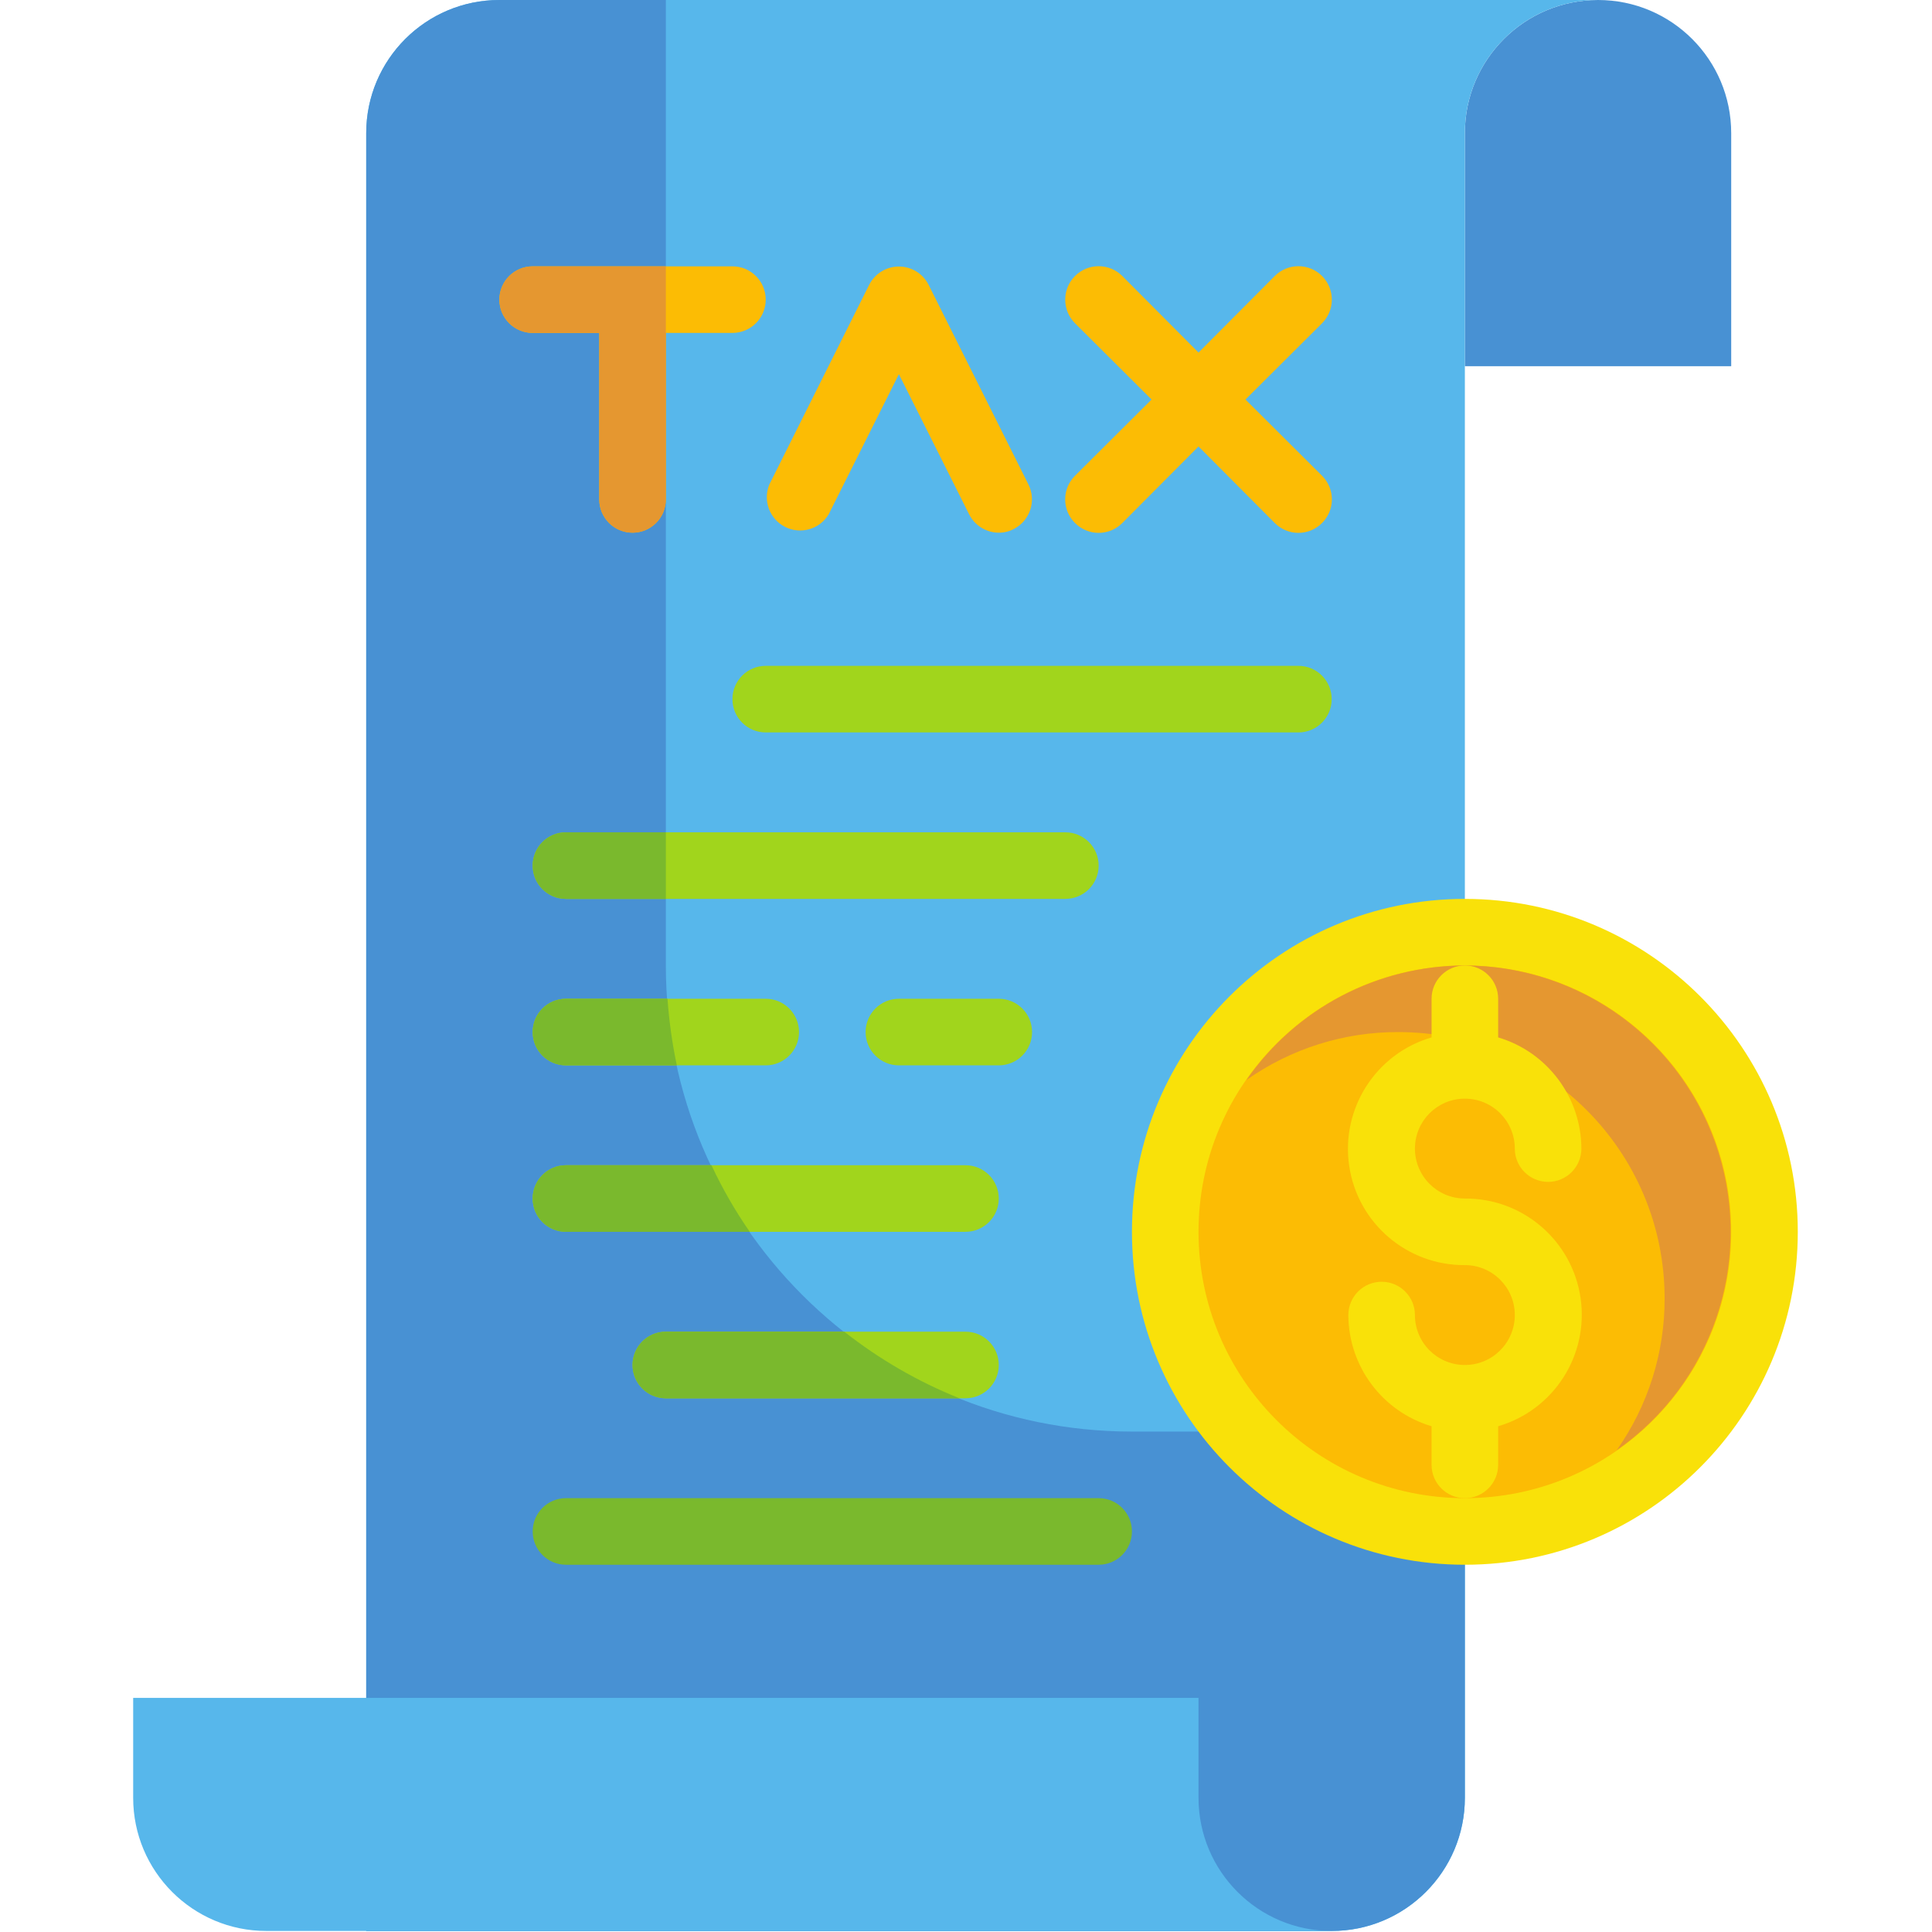 <svg width="619" height="619" viewBox="0 0 619 619" fill="none" xmlns="http://www.w3.org/2000/svg">
<g clip-path="url(#clip0_3419_47)">
<path d="M512 0C535.562 0 554.666 19.104 554.666 42.667V117.333H469.333V42.667C469.333 19.104 488.437 0 512 0Z" fill="#4891D3"/>
<path d="M469.333 0H160C136.437 0 117.333 19.104 117.333 42.667V618.667H426.666C450.229 618.667 469.333 599.563 469.333 576V42.667C469.333 19.104 488.437 0 512 0H469.333Z" fill="#57B7EB"/>
<path d="M362.666 458.667C280.192 458.667 213.333 391.807 213.333 309.333V0H160C136.437 0 117.333 19.104 117.333 42.667V618.667H426.666C450.229 618.667 469.333 599.563 469.333 576V458.667H362.666Z" fill="#4891D3"/>
<path d="M234.667 85.333H170.667C164.776 85.333 160 90.109 160 96C160 101.891 164.776 106.667 170.667 106.667H192V160C192 165.891 196.776 170.667 202.667 170.667C208.557 170.667 213.333 165.891 213.333 160V106.667H234.667C240.557 106.667 245.333 101.891 245.333 96C245.333 90.109 240.557 85.333 234.667 85.333Z" fill="#FCBC04"/>
<path d="M399.041 128L423.573 103.573C427.755 99.391 427.755 92.609 423.573 88.427C419.39 84.245 412.609 84.245 408.427 88.427L384 112.958L359.573 88.427C355.39 84.245 348.609 84.245 344.427 88.427C340.244 92.609 340.244 99.391 344.427 103.573L368.958 128L344.427 152.427C342.406 154.427 341.271 157.156 341.271 160C341.271 162.844 342.406 165.573 344.427 167.573C346.427 169.594 349.156 170.729 352 170.729C354.843 170.729 357.573 169.594 359.573 167.573L384 143.042L408.427 167.573C410.427 169.594 413.156 170.729 416 170.729C418.843 170.729 421.573 169.594 423.573 167.573C425.593 165.573 426.729 162.844 426.729 160C426.729 157.156 425.593 154.427 423.573 152.427L399.041 128Z" fill="#FCBC04"/>
<path d="M329.494 155.198L297.494 91.198C295.666 87.635 292 85.396 288 85.396C284 85.396 280.333 87.635 278.505 91.198L246.505 155.198C244.359 160.359 246.557 166.297 251.541 168.818C256.526 171.338 262.614 169.588 265.494 164.802L288 119.896L310.505 164.802C312.312 168.385 315.984 170.656 320 170.667C321.671 170.687 323.323 170.281 324.802 169.495C330.031 166.833 332.125 160.443 329.494 155.198Z" fill="#FCBC04"/>
<path d="M384 576V544H42.667V576C42.667 599.563 61.771 618.667 85.334 618.667H426.667C403.105 618.667 384 599.563 384 576Z" fill="#57B7EB"/>
<path d="M416 234.667H245.334C239.443 234.667 234.667 229.891 234.667 224C234.667 218.109 239.443 213.333 245.334 213.333H416C421.891 213.333 426.667 218.109 426.667 224C426.667 229.891 421.891 234.667 416 234.667Z" fill="#A1D51C"/>
<path d="M341.334 288H181.334C175.443 288 170.667 283.224 170.667 277.333C170.667 271.443 175.443 266.667 181.334 266.667H341.334C347.224 266.667 352 271.443 352 277.333C352 283.224 347.224 288 341.334 288Z" fill="#A1D51C"/>
<path d="M320.001 341.333H288.001C282.11 341.333 277.334 336.557 277.334 330.667C277.334 324.776 282.11 320 288.001 320H320.001C325.891 320 330.667 324.776 330.667 330.667C330.667 336.557 325.891 341.333 320.001 341.333Z" fill="#A1D51C"/>
<path d="M309.334 394.667H181.334C175.443 394.667 170.667 389.891 170.667 384C170.667 378.109 175.443 373.333 181.334 373.333H309.334C315.224 373.333 320 378.109 320 384C320 389.891 315.224 394.667 309.334 394.667Z" fill="#A1D51C"/>
<path d="M309.334 448H213.334C207.443 448 202.667 443.224 202.667 437.333C202.667 431.443 207.443 426.667 213.334 426.667H309.334C315.224 426.667 320 431.443 320 437.333C320 443.224 315.224 448 309.334 448Z" fill="#A1D51C"/>
<path d="M352 501.333H181.334C175.443 501.333 170.667 496.557 170.667 490.667C170.667 484.776 175.443 480 181.334 480H352C357.891 480 362.667 484.776 362.667 490.667C362.667 496.557 357.891 501.333 352 501.333Z" fill="#7AB92D"/>
<path d="M245.334 341.333H181.334C175.443 341.333 170.667 336.557 170.667 330.667C170.667 324.776 175.443 320 181.334 320H245.334C251.224 320 256 324.776 256 330.667C256 336.557 251.224 341.333 245.334 341.333Z" fill="#A1D51C"/>
<path d="M576 394.667C576 453.578 528.245 501.333 469.334 501.333C410.422 501.333 362.667 453.578 362.667 394.667C362.667 335.755 410.422 288 469.334 288C528.245 288 576 335.755 576 394.667Z" fill="#F9E109"/>
<path d="M554.667 394.667C554.667 441.797 516.464 480 469.333 480C422.203 480 384 441.797 384 394.667C384 347.536 422.203 309.333 469.333 309.333C516.464 309.333 554.667 347.536 554.667 394.667Z" fill="#FCBC04"/>
<path d="M469.333 309.333C441.411 309.38 415.276 323.083 399.359 346.026C413.589 335.984 430.589 330.62 448 330.667C495.13 330.667 533.333 368.87 533.333 416C533.38 433.411 528.016 450.411 517.974 464.641C548.5 443.333 561.693 404.693 550.563 369.161C539.438 333.635 506.563 309.422 469.333 309.333Z" fill="#E59730"/>
<path d="M469.334 384C460.495 384 453.334 376.838 453.334 368C453.334 359.161 460.495 352 469.334 352C478.172 352 485.334 359.161 485.334 368C485.334 373.891 490.11 378.667 496 378.667C501.891 378.667 506.667 373.891 506.667 368C506.599 351.547 495.771 337.073 480 332.375V320C480 314.109 475.224 309.333 469.334 309.333C463.443 309.333 458.667 314.109 458.667 320V332.375C440.844 337.578 429.584 355.12 432.266 373.495C434.953 391.865 450.766 405.448 469.334 405.333C478.172 405.333 485.334 412.495 485.334 421.333C485.334 430.172 478.172 437.333 469.334 437.333C460.495 437.333 453.334 430.172 453.334 421.333C453.334 415.443 448.558 410.667 442.667 410.667C436.776 410.667 432 415.443 432 421.333C432.068 437.786 442.896 452.26 458.667 456.958V469.333C458.667 475.224 463.443 480 469.334 480C475.224 480 480 475.224 480 469.333V456.958C497.823 451.755 509.084 434.213 506.401 415.838C503.714 397.469 487.901 383.885 469.334 384Z" fill="#F9E109"/>
<path d="M160 96C160 101.891 164.776 106.667 170.667 106.667H192V160C192 165.891 196.776 170.667 202.667 170.667C208.557 170.667 213.333 165.891 213.333 160V85.333H170.667C164.776 85.333 160 90.109 160 96Z" fill="#E59730"/>
<path d="M170.667 277.333C170.667 283.224 175.443 288 181.334 288H213.334V266.667H181.334C175.443 266.667 170.667 271.443 170.667 277.333Z" fill="#7AB92D"/>
<path d="M170.667 384C170.667 389.891 175.443 394.667 181.334 394.667H240.214C235.532 387.917 231.427 380.776 227.948 373.333H181.334C175.443 373.333 170.667 378.109 170.667 384Z" fill="#7AB92D"/>
<path d="M202.667 437.333C202.667 443.224 207.443 448 213.334 448H307.412C294.157 442.693 281.724 435.505 270.506 426.667H213.334C207.443 426.667 202.667 431.443 202.667 437.333Z" fill="#7AB92D"/>
<path d="M170.667 330.667C170.667 336.557 175.443 341.333 181.334 341.333H216.854C215.365 334.302 214.37 327.172 213.865 320H181.334C175.443 320 170.667 324.776 170.667 330.667Z" fill="#7AB92D"/>
</g>
<defs>
<clipPath id="clip0_3419_47">
<rect width="618.667" height="618.667" fill="white"/>
</clipPath>
</defs>
</svg>
